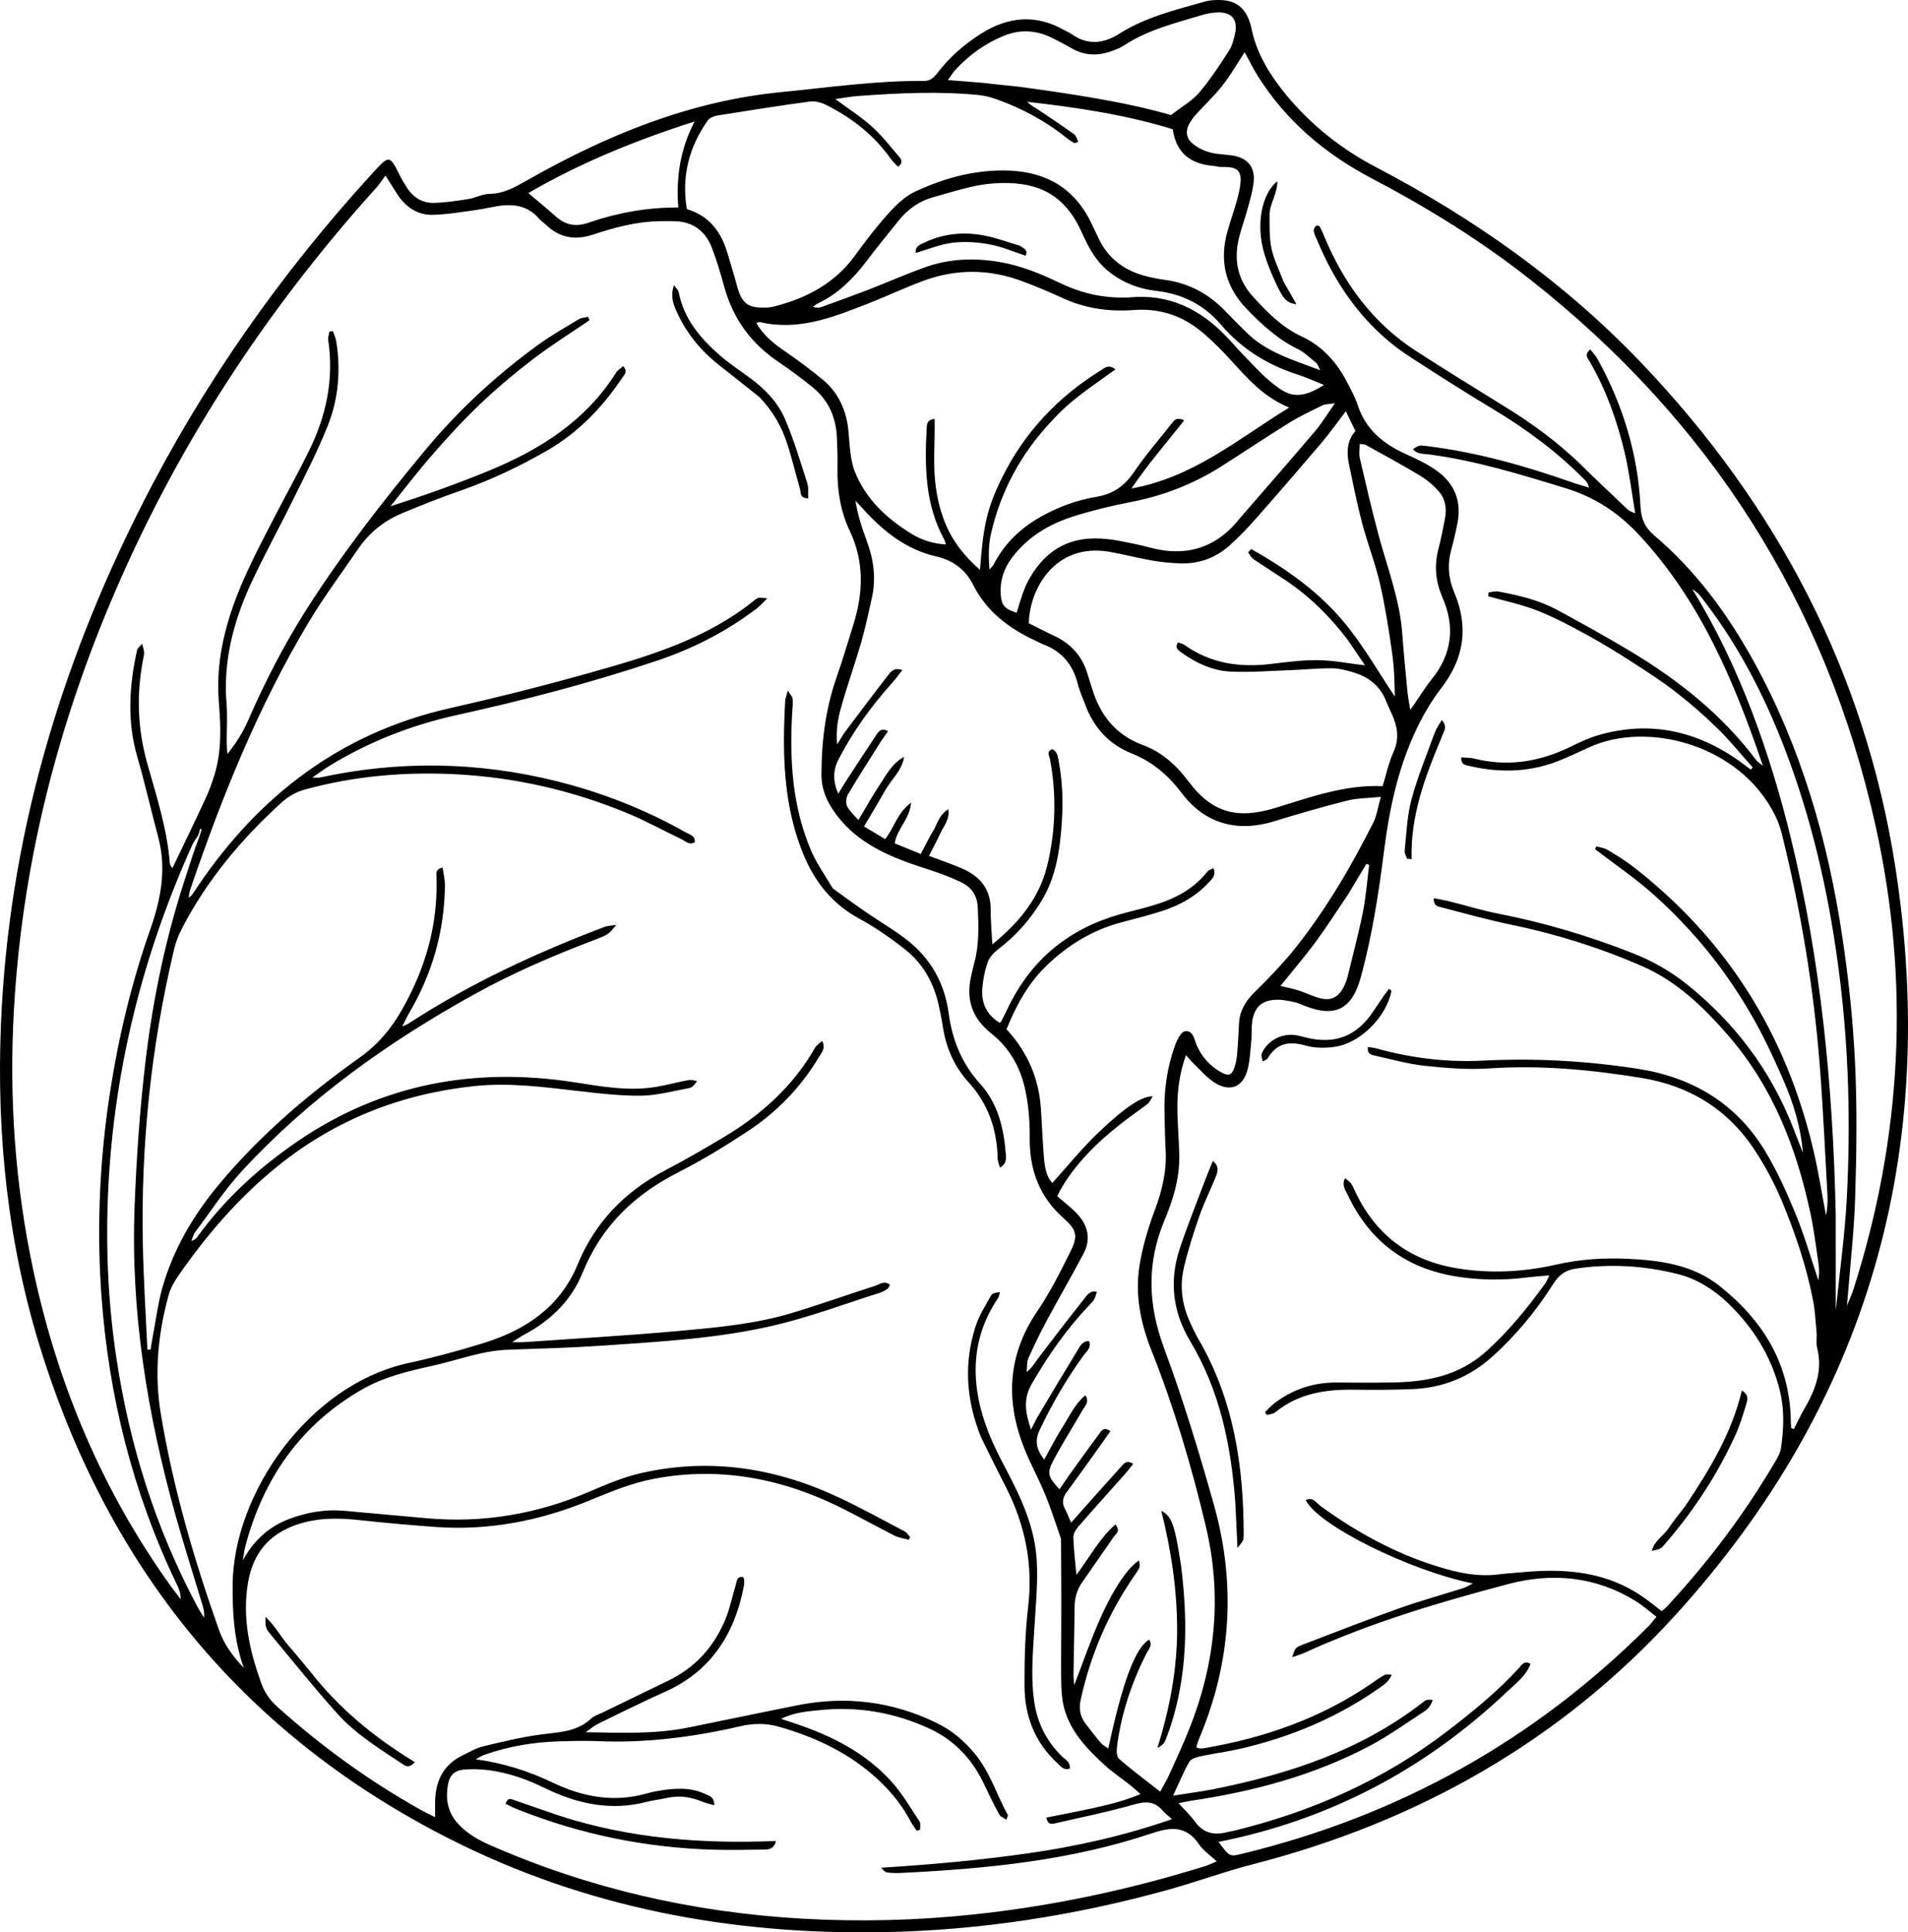<?xml version="1.0" encoding="UTF-8" standalone="no"?>
<!-- Generator: Adobe Adobe Illustrator 24.2.0, SVG Export Plug-In . SVG Version: 6.00 Build 0)  -->

<svg
   version="1.1"
   id="Layer_1"
   x="0px"
   y="0px"
   width="194.037"
   height="196.478"
   viewBox="0 0 194.037 196.478"
   xml:space="preserve"
   sodipodi:docname="repollo.svg"
   inkscape:version="1.4 (e7c3feb1, 2024-10-09)"
   xmlns:inkscape="http://www.inkscape.org/namespaces/inkscape"
   xmlns:sodipodi="http://sodipodi.sourceforge.net/DTD/sodipodi-0.dtd"
   xmlns="http://www.w3.org/2000/svg"
   xmlns:svg="http://www.w3.org/2000/svg"><defs
   id="defs14" /><sodipodi:namedview
   id="namedview14"
   pagecolor="#ffffff"
   bordercolor="#000000"
   borderopacity="0.25"
   inkscape:showpageshadow="2"
   inkscape:pageopacity="0.0"
   inkscape:pagecheckerboard="0"
   inkscape:deskcolor="#d1d1d1"
   inkscape:zoom="1.6816667"
   inkscape:cx="85.629336"
   inkscape:cy="88.305253"
   inkscape:window-width="1200"
   inkscape:window-height="1186"
   inkscape:window-x="0"
   inkscape:window-y="0"
   inkscape:window-maximized="0"
   inkscape:current-layer="Layer_1" />
<g
   id="g14"
   transform="translate(-214.031,-211.508)">
	<g
   id="g13">
		<path
   d="m 344.84,221.17 c 2.6,3.12 5.65,5.52 9.15,7.35 10.02,5.24 19.15,11.7 26.98,19.91 13.79,14.46 22.74,31.48 25.81,51.24 4.48,28.81 -2.67,54.45 -22.44,76.14 -11.66,12.78 -26.18,20.96 -42.92,25.26 -2.92,0.75 -5.77,1.81 -8.68,2.61 -9.5,2.63 -19.17,4.12 -29.03,4.29 -15.37,0.26 -30.13,-2.49 -43.92,-9.47 -20.88,-10.57 -34.53,-27.29 -41.53,-49.51 -3.43,-10.87 -4.6,-22.04 -4.13,-33.4 0.77,-18.59 5.88,-36.03 14.24,-52.57 6.29,-12.45 14.25,-23.76 23.67,-34.04 1.56,-1.71 1.64,-1.69 2.64,0.34 0.21,0.44 0.47,0.85 0.73,1.26 0.65,1.03 1.61,1.6 2.81,1.56 1.16,-0.04 2.32,-0.22 3.47,-0.4 0.72,-0.12 1.41,-0.51 2.12,-0.52 1.5,-0.02 2.66,-0.72 3.9,-1.42 8.04,-4.56 16.47,-8.02 25.8,-8.93 4.81,-0.47 9.59,-1.17 14.44,-1.13 0.7,0.01 1.06,-0.35 1.43,-0.83 1.23,-1.61 2.73,-2.91 4.44,-3.99 2.75,-1.73 5.55,-1.99 8.44,-0.35 0.25,0.14 0.53,0.25 0.77,0.42 1.61,1.14 3.25,0.95 4.79,-0.03 2.69,-1.71 5.73,-2.44 8.73,-3.29 0.55,-0.16 1.16,-0.18 1.74,-0.15 1.35,0.06 2.29,0.74 2.76,2.03 0.08,0.23 0.18,0.46 0.22,0.7 0.5,2.63 1.85,4.81 3.57,6.92 z m -110.91,75.65 c -0.12,0.21 -0.26,0.41 -0.36,0.63 -4.98,11.05 -7.9,22.62 -8.52,34.74 -0.29,5.76 -0.06,11.5 0.79,17.22 1.33,8.96 4,17.47 8.27,25.47 0.2,0.38 0.45,0.74 0.67,1.11 0.06,-0.52 -0.06,-0.97 -0.2,-1.42 -0.9,-2.99 -1.85,-5.96 -2.69,-8.96 -2.88,-10.29 -4.59,-20.76 -4.17,-31.48 0.19,-4.92 0.53,-9.84 1.11,-14.72 0.78,-6.54 2.14,-12.98 4.25,-19.25 0.37,-1.1 0.69,-2.23 1.18,-3.44 0.1,-0.3 0.19,-0.6 0.29,-0.89 -0.06,-0.01 -0.11,-0.03 -0.17,-0.04 -0.08,0.34 -0.16,0.7 -0.45,1.03 z m 88,71.15 c -0.53,-1.51 -1.01,-3.05 -1.62,-4.53 -0.63,-1.53 -1.43,-2.99 -2.06,-4.53 -1.98,-4.89 -1.79,-9.57 1.26,-14.06 1.28,-1.89 2.32,-3.95 3.34,-6 0.83,-1.65 0.73,-2.24 -0.66,-3.48 -2.49,-2.21 -3.48,-4.96 -3.44,-8.21 0.02,-1.46 -0.1,-2.94 -0.36,-4.37 -0.44,-2.47 -1.55,-4.62 -3.56,-6.21 -1.92,-1.52 -2.6,-3.46 -2.03,-5.84 0.1,-0.43 0.18,-0.86 0.3,-1.28 0.52,-1.87 0.45,-3.77 0.37,-5.67 -0.05,-1.19 -0.61,-2.05 -1.66,-2.56 -0.74,-0.36 -1.52,-0.67 -2.29,-0.95 -1.15,-0.41 -2.32,-0.75 -3.46,-1.18 -2.78,-1.05 -5.3,-2.42 -7.1,-4.93 -0.87,-1.21 -1.39,-2.42 -1.39,-3.9 0,-3.39 0.42,-6.71 1.55,-9.93 0.61,-1.75 1.14,-3.53 1.69,-5.3 1.01,-3.22 1.13,-6.4 -0.36,-9.55 -0.95,-2.01 -1.3,-4.18 -1.25,-6.41 0.02,-1.02 -0.01,-2.05 -0.06,-3.07 -0.08,-2.05 -0.85,-3.81 -2.46,-5.12 -1.13,-0.92 -2.31,-1.79 -3.52,-2.61 -2.74,-1.85 -4.56,-4.34 -5.45,-7.53 -0.38,-1.36 -0.77,-2.72 -1.28,-4.04 -0.65,-1.7 -1.91,-2.67 -3.79,-2.71 -0.54,-0.01 -1.07,-0.01 -1.61,0 -2.32,0.05 -4.54,0.65 -6.72,1.37 -1.79,0.59 -3.36,0.33 -4.74,-0.99 -0.25,-0.24 -0.55,-0.42 -0.76,-0.68 -0.91,-1.06 -2.11,-1.4 -3.42,-1.32 -0.96,0.06 -1.91,0.34 -2.87,0.47 -1.49,0.2 -2.99,0.47 -4.48,0.5 -1.57,0.04 -2.78,-0.8 -3.63,-2.13 -0.34,-0.53 -0.67,-1.06 -1.18,-1.86 -0.37,0.5 -0.6,0.87 -0.89,1.19 -11.42,12.65 -20.59,26.73 -27.18,42.47 -5.51,13.17 -8.9,26.84 -9.71,41.11 -0.51,8.91 0.1,17.76 1.96,26.5 2.49,11.7 7.05,22.51 14.05,32.24 0.3,0.42 0.63,0.83 0.94,1.24 0.01,-0.59 -0.17,-1.07 -0.4,-1.53 -4.47,-9.31 -6.93,-19.14 -7.66,-29.42 -0.49,-6.94 -0.17,-13.85 0.9,-20.72 0.87,-5.61 2.2,-11.1 4.08,-16.45 1.07,-3.05 1.66,-6.11 0.81,-9.32 -0.73,-2.73 -1.35,-5.5 -2.14,-8.21 -1.05,-3.63 -0.82,-7.24 -0.02,-10.85 0.05,-0.21 0.3,-0.38 0.52,-0.64 0.23,0.87 0.24,0.87 0.11,1.51 -0.71,3.6 -0.59,7.12 0.42,10.7 0.93,3.32 2.02,6.63 2.28,10.12 0.01,0.14 0.14,0.28 0.26,0.49 1.17,-2.45 2.3,-4.76 3.38,-7.1 0.37,-0.79 0.67,-1.62 0.92,-2.46 0.72,-2.38 0.63,-4.84 0.43,-7.27 -0.2,-2.47 0.05,-4.86 0.66,-7.24 1.08,-4.25 3.15,-8.07 5.15,-11.93 1.12,-2.17 2.31,-4.3 3.38,-6.49 1.74,-3.54 2.52,-7.26 1.93,-11.22 -0.04,-0.27 0.08,-0.57 0.13,-0.86 0.12,-0.01 0.23,-0.02 0.35,-0.03 0.11,0.33 0.27,0.65 0.33,0.98 0.48,2.95 0.24,5.88 -0.86,8.64 -1.03,2.58 -2.31,5.05 -3.54,7.54 -1.42,2.89 -2.99,5.71 -4.33,8.63 -1.74,3.81 -2.77,7.8 -2.42,12.07 0.11,1.31 0.01,2.63 0.02,3.95 0,0.39 0.04,0.79 0.06,1.18 0.89,-1.1 1.59,-2.22 2.11,-3.41 1.68,-3.85 3.59,-7.58 5.84,-11.14 3.67,-5.78 7.87,-11.17 12.24,-16.43 3.36,-4.03 7.2,-7.57 11.45,-10.65 1.3,-0.94 2.71,-1.74 4.08,-2.57 0.27,-0.17 0.64,-0.18 0.96,-0.26 0.05,0.12 0.1,0.23 0.15,0.35 -1.9,1.3 -3.86,2.52 -5.68,3.91 -1.86,1.42 -3.66,2.93 -5.36,4.54 -1.7,1.61 -3.29,3.34 -4.83,5.1 -1.52,1.73 -2.92,3.57 -4.37,5.37 3.43,-1.1 6.73,-2.27 9.97,-3.6 5.23,-2.15 9.9,-5.08 13,-10.03 0.16,-0.25 0.46,-0.41 0.7,-0.62 0.52,0.58 0.08,0.91 -0.14,1.24 -2.01,3 -4.47,5.54 -7.63,7.36 -2.8,1.61 -5.7,2.98 -8.75,4.05 -2.03,0.7 -4.02,1.49 -6,2.32 -1.84,0.77 -3.34,2 -4.47,3.66 -1.65,2.42 -3.41,4.77 -4.92,7.28 -5.18,8.62 -8.91,17.88 -12.14,27.37 -0.07,0.21 -0.09,0.44 -0.15,0.76 0.18,-0.14 0.28,-0.18 0.33,-0.25 0.22,-0.32 0.43,-0.65 0.65,-0.97 6.25,-9.21 14.53,-15.53 25.54,-18.03 4.85,-1.1 9.68,-2.31 14.46,-3.66 5.88,-1.65 11.74,-3.41 16.61,-7.36 0.11,-0.09 0.25,-0.19 0.38,-0.21 0.17,-0.03 0.35,0.01 0.89,0.04 -0.51,0.49 -0.77,0.8 -1.08,1.04 -3.06,2.32 -6.41,4.05 -10.06,5.28 -6.71,2.26 -13.55,4.03 -20.46,5.56 -4.66,1.03 -9.05,2.75 -13.11,5.27 -0.46,0.29 -0.9,0.62 -1.57,1.08 0.48,0 0.63,0.03 0.77,0 8.05,-1.75 16.08,-1.62 24.08,0.37 4.62,1.15 9.01,2.88 13.16,5.22 0.39,0.22 0.95,0.32 0.89,0.99 -0.57,0.32 -0.94,-0.11 -1.35,-0.31 -1.85,-0.88 -3.65,-1.88 -5.54,-2.66 -5.55,-2.29 -11.32,-3.62 -17.33,-3.94 -5.26,-0.28 -10.43,0.17 -15.51,1.57 -0.81,0.22 -1.63,0.7 -2.25,1.26 -4.08,3.7 -7.59,7.87 -10.14,12.78 -0.36,0.68 -0.66,1.42 -0.83,2.17 -2.35,9.88 -3.39,19.9 -3.18,30.05 0.07,3.56 0.3,7.11 0.46,10.66 0.11,0.01 0.22,0.01 0.32,0.02 0.1,-0.6 0.19,-1.21 0.31,-1.81 0.27,-1.44 0.46,-2.89 0.84,-4.3 1.12,-4.07 3.22,-7.61 5.92,-10.83 4.14,-4.94 9,-9.07 14.23,-12.79 1.8,-1.28 3.15,-2.88 4.23,-4.77 2.41,-4.2 3.71,-8.68 3.55,-13.55 -0.01,-0.35 -0.14,-0.8 0.62,-0.98 0.09,0.62 0.24,1.21 0.24,1.8 -0.05,4.64 -1.27,8.95 -3.62,12.96 -0.23,0.39 -0.42,0.81 -0.72,1.4 0.38,-0.17 0.52,-0.22 0.64,-0.3 6.25,-4.07 12.97,-7.18 19.92,-9.82 0.3,-0.12 0.65,-0.12 1.21,-0.21 -0.79,0.95 -0.78,0.98 -2.2,1.52 -4.2,1.6 -8.32,3.36 -12.26,5.55 -8.72,4.83 -16.78,10.56 -23.57,17.91 -1.78,1.92 -3.22,4.16 -4.8,6.26 -0.19,0.25 -0.26,0.6 -0.39,0.9 0.36,-0.1 0.52,-0.28 0.66,-0.48 2.81,-3.88 6.33,-7.06 10.26,-9.73 8.48,-5.76 17.87,-7.48 27.94,-5.94 2.79,0.43 5.59,0.96 8.43,0.48 1.1,-0.19 2.19,-0.49 3.29,-0.69 0.27,-0.05 0.56,0.06 0.85,0.09 -0.26,0.43 -0.52,0.68 -0.83,0.73 -1.63,0.3 -3.26,0.75 -4.89,0.77 -2.18,0.02 -4.38,-0.25 -6.56,-0.5 -3.44,-0.4 -6.87,-0.84 -10.36,-0.48 -7.47,0.79 -14.16,3.42 -20.03,8.16 -3.92,3.16 -7.15,6.92 -10.01,11.02 -0.44,0.63 -0.86,1.34 -1.06,2.07 -1.09,3.95 -1.47,8.02 -0.8,12.04 1.24,7.52 3.38,14.83 5.92,22.01 0.52,1.48 1.44,2.72 2.53,3.86 -1,-2.76 -1.17,-5.64 -1.14,-8.5 0.09,-9.2 7.68,-20.28 17.89,-22.5 2.57,-0.56 5.12,-1.25 7.63,-2.03 4.28,-1.32 7.79,-3.68 9.56,-7.98 1.8,-4.36 4.86,-7.47 9,-9.63 1.99,-1.04 3.93,-2.17 5.86,-3.32 3.83,-2.29 7.07,-5.19 9.3,-9.12 0.14,-0.24 0.42,-0.4 0.72,-0.67 0.37,0.79 -0.08,1.21 -0.33,1.63 -1.83,3.07 -4.27,5.59 -7.24,7.55 -2.28,1.5 -4.62,2.94 -7.05,4.17 -4.49,2.28 -7.84,5.49 -9.76,10.24 -1.13,2.79 -3.24,4.85 -5.92,6.27 -0.33,0.17 -0.63,0.39 -1.24,0.77 0.62,0 0.9,0.02 1.17,0 5.26,-0.37 10.52,-0.66 15.76,-1.14 3.88,-0.35 7.79,-0.7 11.54,-1.83 2.85,-0.86 5.65,-1.86 8.48,-2.77 0.45,-0.15 0.93,-0.57 1.48,-0.08 -0.11,0.17 -0.15,0.33 -0.25,0.4 -0.24,0.16 -0.5,0.31 -0.78,0.4 -3.63,1.14 -7.2,2.5 -10.9,3.35 -5.67,1.31 -11.49,1.62 -17.28,2.02 -3.21,0.22 -6.43,0.31 -9.65,0.42 -2.67,0.09 -5.14,1.08 -7.71,1.64 -2.43,0.54 -4.86,1.11 -7.05,2.36 -6.29,3.59 -10.09,9.04 -11.93,15.95 -0.13,0.48 -0.18,0.98 -0.26,1.47 1.1,-2.03 2.64,-3.44 4.75,-4.23 1.8,-0.67 3.67,-0.99 5.6,-0.81 2.77,0.25 5.54,0.5 8.31,0.75 5.76,0.52 11.27,-0.42 16.58,-2.7 1.74,-0.75 3.52,-1.5 5.36,-1.91 6.98,-1.56 13.68,-0.49 20.09,2.54 2.25,1.06 4.43,2.26 6.63,3.42 0.22,0.12 0.36,0.38 0.54,0.57 -0.04,0.09 -0.09,0.18 -0.13,0.27 -0.48,-0.13 -1,-0.19 -1.44,-0.41 -1.74,-0.88 -3.45,-1.83 -5.19,-2.71 -6.1,-3.09 -12.53,-4.36 -19.29,-3.08 -2.23,0.42 -4.39,1.31 -6.5,2.18 -5.05,2.09 -10.26,3.11 -15.72,2.72 -2.63,-0.19 -5.25,-0.43 -7.87,-0.71 -2.11,-0.23 -4.19,-0.22 -6.22,0.47 -2.86,0.97 -4.47,2.92 -4.98,5.92 -0.6,3.55 0.16,6.88 1.34,10.18 0.34,0.94 0.86,1.72 1.61,2.39 4.52,4.07 9.41,7.61 14.72,10.57 0.41,0.23 0.84,0.43 1.36,0.69 0,-0.53 0,-0.91 0,-1.29 -0.03,-2.23 0.73,-4.01 2.84,-5.02 0.66,-0.32 1.31,-0.71 2,-0.88 1.94,-0.47 3.89,-0.94 5.86,-1.21 1.83,-0.25 3.68,-0.24 5.15,-1.61 0.31,-0.29 0.76,-0.43 1.16,-0.62 2.24,-1.09 4.48,-2.17 6.72,-3.26 2.72,-1.31 4.61,-3.42 5.77,-6.17 0.47,-1.12 0.7,-2.33 1.06,-3.49 0.12,-0.38 0.07,-0.93 0.73,-0.88 0.05,0.09 0.14,0.17 0.14,0.26 0.01,0.24 0.01,0.49 -0.04,0.73 -0.93,4.78 -3.29,8.52 -7.85,10.62 -0.62,0.29 -1.25,0.56 -1.86,0.85 -1.72,0.82 -3.43,1.64 -5.14,2.49 -0.35,0.17 -0.66,0.45 -1.23,0.84 3.72,0.07 7.09,0.2 10.41,-0.47 3.73,-0.75 7.45,-1.54 11.18,-2.28 4.9,-0.97 9.61,-0.38 14.11,1.81 1.52,0.74 2.77,1.79 3.85,3.09 1.56,1.87 2.25,4.2 3.39,6.29 0.03,0.05 -0.06,0.17 -0.16,0.45 -0.26,-0.18 -0.59,-0.29 -0.71,-0.51 -0.54,-0.98 -1.03,-1.99 -1.51,-3.01 -1.2,-2.57 -2.99,-4.53 -5.6,-5.74 -3.54,-1.63 -7.25,-2.28 -11.12,-1.88 -1.27,0.13 -2.59,0.21 -3.96,0.89 0.65,0.22 1.1,0.37 1.56,0.52 3.66,1.24 7.04,2.96 9.66,5.86 1.1,1.22 1.94,2.67 2.85,4.05 0.14,0.2 0.05,0.55 0.06,0.84 -0.11,0.04 -0.22,0.07 -0.34,0.11 -0.22,-0.34 -0.47,-0.66 -0.66,-1.02 -1,-1.89 -2.37,-3.45 -3.99,-4.82 -2.74,-2.31 -5.92,-3.75 -9.33,-4.73 -1.29,-0.37 -2.57,-0.38 -3.9,-0.07 -4.77,1.1 -9.6,1.74 -14.51,1.53 -1.32,-0.06 -2.64,-0.02 -3.95,0.02 -2.6,0.07 -5.14,0.49 -7.6,1.36 -0.32,0.11 -0.61,0.3 -0.92,0.46 2.83,0.38 5.41,1.21 7.9,2.4 3.03,1.45 6.2,2.02 9.53,1.07 0.42,-0.12 0.85,-0.21 1.29,-0.28 1.56,-0.25 3.12,-0.36 4.6,0.33 0.41,0.19 0.98,0.29 0.94,1.16 -0.44,-0.13 -0.84,-0.22 -1.21,-0.37 -1.16,-0.48 -2.34,-0.66 -3.58,-0.38 -0.71,0.16 -1.45,0.24 -2.15,0.42 -3.32,0.85 -6.48,0.29 -9.55,-1.08 -0.89,-0.4 -1.76,-0.85 -2.67,-1.19 -2.03,-0.76 -4.11,-1.21 -6.3,-1.03 -0.87,0.07 -1.38,0.52 -1.56,1.29 -0.36,1.61 -0.11,3.11 1.09,4.34 0.86,0.89 1.9,1.5 3.03,2 10.12,4.46 20.73,6.88 31.73,7.52 5.85,0.34 11.7,0.2 17.55,-0.42 8.04,-0.85 15.89,-2.53 23.6,-4.93 0.34,-0.11 0.66,-0.27 1.13,-0.47 -0.7,-0.66 -1.39,-1.11 -1.81,-1.74 -1.29,-1.91 -2.86,-1.76 -4.8,-1.11 -8.22,2.76 -16.76,3.6 -25.36,4.02 -0.53,0.03 -1.08,0.03 -1.61,-0.05 -0.2,-0.03 -0.37,-0.31 -0.55,-0.47 5.05,-0.32 9.98,-0.76 14.89,-1.46 4.95,-0.7 9.81,-1.79 14.69,-3.48 -0.44,-0.4 -0.75,-0.64 -1,-0.92 -0.82,-0.93 -1.71,-0.9 -2.87,-0.57 -2.62,0.75 -5.3,1.29 -7.96,1.9 -0.37,0.08 -0.79,0.22 -0.95,-0.57 1.59,-0.32 3.19,-0.62 4.78,-0.97 1.59,-0.35 3.17,-0.73 4.8,-1.42 -0.41,-0.36 -0.69,-0.62 -0.99,-0.86 -0.88,-0.7 -1.82,-1.33 -2.65,-2.08 -2.11,-1.93 -4.06,-4.01 -4.35,-7.05 -0.12,-1.21 -0.08,-2.44 -0.09,-3.66 0.03,-4.06 0.03,-8.06 -0.01,-12.31 z m 44.82,3.58 c 1.02,-0.09 2.04,-0.19 3.06,-0.26 3.98,-0.27 7.8,0.2 11.2,2.52 0.68,0.46 1.31,0.99 2.01,1.52 0.2,-0.17 0.39,-0.31 0.55,-0.49 4.24,-4.56 7.95,-9.51 11.09,-14.88 0.22,-0.37 0.43,-0.79 0.49,-1.21 0.29,-1.94 0.36,-3.89 -0.11,-5.82 -0.77,-3.16 -2.36,-5.87 -4.58,-8.22 -1.6,-1.69 -3.47,-3.06 -5.74,-3.64 -3.43,-0.87 -6.93,-1.09 -10.45,-0.57 -1.05,0.16 -1.7,0.64 -2.28,1.56 -1.76,2.77 -3.84,5.29 -6.3,7.48 -2.28,2.02 -4.96,3.08 -7.99,3.21 -2,0.08 -4,0.09 -6,0.06 -2.9,-0.04 -5.64,0.39 -7.98,2.3 -0.22,0.18 -0.57,0.19 -0.85,0.28 -0.06,-0.1 -0.13,-0.2 -0.19,-0.3 0.32,-0.31 0.62,-0.65 0.98,-0.92 1.89,-1.44 4.04,-2.12 6.42,-2.09 1.9,0.02 3.81,0.03 5.71,-0.01 3.39,-0.07 6.58,-0.69 9.25,-3.04 2.36,-2.08 4.31,-4.51 6.15,-7.04 0.13,-0.18 0.21,-0.41 0.4,-0.8 -0.94,0.08 -1.7,0.13 -2.46,0.23 -2.34,0.28 -4.67,0.25 -7,-0.12 -5.11,-0.82 -8.78,-3.56 -11.01,-8.23 -0.25,-0.53 -0.68,-1.08 -0.3,-1.76 0.62,0.47 0.62,0.47 0.96,1.2 2.05,4.46 5.48,7.12 10.33,7.94 3.42,0.58 6.82,0.4 10.18,-0.36 2.41,-0.55 4.83,-0.7 7.27,-0.59 3.35,0.16 6.64,0.6 9.38,2.79 4.42,3.52 7.14,7.95 7.21,13.75 0,0.22 0.03,0.45 0.04,0.67 0.09,0.03 0.18,0.07 0.27,0.1 0.37,-0.71 0.7,-1.44 1.11,-2.13 1.1,-1.9 1.83,-3.86 1.26,-6.11 -0.13,-0.51 -0.01,-1.07 -0.06,-1.61 -0.1,-1.07 -0.15,-2.14 -0.35,-3.19 -0.69,-3.56 -1.85,-6.98 -3.25,-10.31 -0.72,-1.7 -1.61,-3.35 -2.62,-4.9 -2.72,-4.21 -6.66,-6.65 -11.58,-7.45 -5.11,-0.83 -10.25,-1.32 -15.45,-0.97 -2.18,0.15 -4.39,-0.03 -6.57,-0.26 -1.69,-0.18 -3.35,-0.65 -5.01,-1.02 -0.37,-0.08 -0.91,-0.13 -0.79,-0.89 0.29,0.04 0.56,0.06 0.82,0.13 3.55,0.99 7.18,1.44 10.86,1.25 5.28,-0.27 10.53,0.02 15.76,0.83 5.58,0.87 10.01,3.52 12.95,8.37 1.23,2.03 2.21,4.23 3.12,6.44 0.89,2.19 1.54,4.47 2.3,6.71 0.08,-0.59 0.09,-1.18 0,-1.75 -0.25,-1.69 -0.45,-3.39 -0.81,-5.06 -1.41,-6.62 -3.8,-12.81 -8.3,-18.02 -2.51,-2.9 -5.25,-5.57 -8.81,-7.12 -4.3,-1.88 -8.76,-3.28 -13.37,-4.23 -2.34,-0.48 -4.64,-1.13 -6.95,-1.73 -0.39,-0.1 -0.92,-0.13 -0.88,-0.96 0.53,0.11 1.03,0.19 1.52,0.31 1.7,0.42 3.38,0.94 5.1,1.28 4.66,0.91 9.18,2.26 13.6,4 2.02,0.8 3.87,1.84 5.56,3.2 4.86,3.91 8.49,8.72 10.76,14.54 0.33,0.86 0.67,1.71 1,2.56 -0.21,-2.6 -0.96,-5.05 -1.99,-7.4 -1.03,-2.37 -2.13,-4.72 -3.44,-6.94 -1.28,-2.18 -2.73,-4.29 -4.33,-6.25 -1.63,-1.99 -3.43,-3.88 -5.35,-5.6 -1.89,-1.7 -4.01,-3.13 -6.03,-4.68 0.04,-0.1 0.08,-0.19 0.13,-0.29 0.38,0.11 0.79,0.16 1.12,0.35 0.88,0.52 1.76,1.06 2.57,1.68 9.61,7.43 15.65,17.13 18.4,28.92 0.51,2.17 0.85,4.38 1.27,6.57 0.15,-0.69 0.18,-1.36 0.15,-2.03 -0.25,-4.38 -0.44,-8.77 -0.78,-13.15 -0.62,-7.94 -1.92,-15.78 -3.84,-23.51 -0.16,-0.66 -0.38,-1.31 -0.68,-1.92 -3.56,-7.29 -13.13,-9.74 -19.06,-6.92 -0.84,0.4 -1.69,0.77 -2.54,1.14 -3.07,1.33 -6.24,1.46 -9.46,0.71 -0.4,-0.09 -0.92,-0.09 -0.89,-0.88 0.44,0.04 0.88,0.01 1.28,0.11 3.42,0.87 6.67,0.35 9.81,-1.18 0.92,-0.45 1.86,-0.9 2.83,-1.18 5.24,-1.53 10.02,-0.47 14.41,2.65 0.38,0.27 0.74,0.56 1.11,0.84 0.07,-0.07 0.14,-0.14 0.21,-0.22 -1.19,-1.33 -2.31,-2.72 -3.58,-3.96 -1.32,-1.3 -2.72,-2.52 -4.19,-3.66 -1.42,-1.11 -2.94,-2.09 -4.46,-3.07 -1.52,-0.98 -3.06,-1.93 -4.64,-2.79 -1.62,-0.89 -3.27,-1.77 -4.99,-2.45 -1.63,-0.64 -3.36,-1 -5.05,-1.48 0.02,-0.13 0.03,-0.26 0.05,-0.39 0.34,-0.03 0.69,-0.14 1.02,-0.08 2.07,0.38 4.12,0.87 5.98,1.88 2.49,1.35 4.97,2.71 7.39,4.17 4.94,2.96 9.39,6.5 12.87,11.15 0.09,0.12 0.24,0.19 0.63,0.5 -2.98,-8.74 -6.39,-16.79 -12.58,-23.45 -2.16,-2.32 -4.53,-3.86 -7.51,-4.77 -4.57,-1.4 -9.14,-2.81 -13.9,-3.43 -0.53,-0.07 -1.18,0 -1.59,-0.54 0.61,-0.4 0.61,-0.4 1.29,-0.32 5.16,0.62 10.13,2.03 15.02,3.75 0.52,0.18 1.06,0.33 1.58,0.49 -0.08,-0.43 -0.27,-0.64 -0.47,-0.84 -2.77,-2.79 -5.89,-5.11 -9.26,-7.13 -2.85,-1.71 -5.64,-3.5 -8.43,-5.3 -3.4,-2.19 -5.97,-5.16 -7.93,-8.66 -0.62,-1.1 -1.14,-2.27 -1.64,-3.43 -0.17,-0.4 -0.48,-0.89 0.03,-1.3 0.14,0.04 0.28,0.04 0.31,0.09 0.16,0.3 0.31,0.61 0.43,0.92 2,4.86 4.99,8.94 9.46,11.81 2.91,1.87 5.86,3.7 8.81,5.52 2.88,1.77 5.6,3.74 8.01,6.12 1.53,1.51 3.1,2.97 4.65,4.45 0.11,0.11 0.29,0.15 0.74,0.37 -0.38,-2.24 -0.61,-4.22 -1.07,-6.16 -0.77,-3.24 -1.87,-6.36 -3.55,-9.26 -0.19,-0.33 -0.61,-0.71 0.05,-1.26 0.26,0.34 0.54,0.64 0.74,0.99 2.59,4.68 4.11,9.7 4.37,15.04 0.06,1.24 0.47,2.1 1.37,2.87 4.23,3.59 7.46,7.97 10.12,12.79 4.82,8.74 7.55,18.18 9.02,27.99 0.64,4.24 1.09,8.52 1.3,12.8 0.22,4.53 0.16,9.08 0.02,13.61 -0.11,3.64 -0.53,7.26 -0.84,11.16 0.28,-0.72 0.51,-1.2 0.67,-1.7 4.95,-15.5 5.76,-31.24 2.24,-47.11 -5.03,-22.7 -16.86,-41.16 -35.11,-55.53 -5.04,-3.97 -10.47,-7.33 -16.14,-10.3 -4.72,-2.48 -8.66,-5.81 -11.53,-10.33 -0.5,-0.79 -0.91,-1.64 -1.38,-2.5 -0.78,1.19 -1.43,2.34 -2.24,3.37 -0.84,1.07 -1.84,2.01 -2.76,3.02 -0.23,0.25 -0.42,0.54 -0.6,0.83 -0.43,0.72 -0.37,1.47 0.23,2.01 0.48,0.43 1.12,0.76 1.75,0.94 0.74,0.22 1.54,0.22 2.31,0.33 1.62,0.23 2.42,1.2 2.21,2.83 -0.11,0.87 -0.36,1.72 -0.59,2.56 -0.28,1.04 -0.66,2.04 -0.91,3.09 -0.51,2.18 -0.11,4.17 1.43,5.86 1.45,1.6 2.95,3.13 4.95,4.06 2.13,0.99 3.6,2.64 4.65,4.69 0.38,0.74 0.8,1.47 1.05,2.25 0.81,2.53 2.63,4.01 4.96,5.05 1.06,0.48 2.14,0.99 3.08,1.66 1.78,1.27 2.54,3.05 2.14,5.24 -0.18,0.96 -0.41,1.91 -0.66,2.85 -0.4,1.47 -0.28,2.89 0.31,4.29 1.48,3.5 1.03,6.7 -1.32,9.74 -1.12,1.45 -2.05,3.1 -2.8,4.78 -1.65,3.68 -2.48,7.6 -2.99,11.57 -0.56,4.41 -1.22,8.79 -2.4,13.08 -0.88,3.21 -2.6,4.09 -5.67,2.88 -0.36,-0.14 -0.72,-0.31 -1.1,-0.39 -0.57,-0.12 -1.15,-0.25 -1.72,-0.24 -1.54,0.02 -2.34,0.73 -2.55,2.26 -0.08,0.58 -0.02,1.17 -0.07,1.75 -0.1,1.02 -0.14,2.06 -0.38,3.04 -0.46,1.86 -1.83,2.4 -3.44,1.33 -0.8,-0.53 -1.44,-1.3 -2.14,-1.97 -0.22,-0.21 -0.41,-0.45 -0.7,-0.78 -0.7,1.97 -0.91,3.85 -0.87,5.76 0.03,1.46 0.16,2.93 0.19,4.39 0.05,2.34 -0.61,4.52 -1.51,6.66 -1.8,4.3 -1.69,8.53 -0.05,12.95 1.95,5.25 3.58,10.63 5.1,16.03 2.26,8.07 1.74,16.03 -1.55,23.78 -0.11,0.26 -0.18,0.54 -0.26,0.81 0.14,0.06 0.23,0.11 0.32,0.12 0.14,0.01 0.29,0 0.44,-0.02 6.13,-1.04 11.9,-3.04 17.06,-6.59 0.44,-0.3 0.88,-0.63 1.35,-0.87 0.19,-0.1 0.47,-0.02 0.71,-0.02 -0.26,0.58 -0.61,0.89 -0.99,1.16 -4.39,3.14 -9.26,5.19 -14.5,6.39 -1.33,0.3 -2.69,0.47 -4.02,0.76 -0.39,0.08 -0.92,0.26 -1.09,0.56 -0.58,1.03 -1.04,2.14 -1.64,3.43 1.54,-0.25 2.84,-0.41 4.12,-0.66 7.63,-1.53 14.91,-3.91 21.18,-8.75 0.15,-0.12 0.31,-0.27 0.49,-0.32 0.19,-0.06 0.41,-0.01 0.62,-0.01 -0.19,0.56 -0.48,0.93 -0.86,1.17 -1.84,1.2 -3.63,2.49 -5.56,3.51 -5.72,3.02 -11.88,4.65 -18.24,5.59 -0.4,0.06 -0.79,0.16 -1.19,0.24 0.62,0.69 1.2,1.22 1.65,1.85 0.82,1.15 1.89,1.43 3.19,1.11 0.28,-0.07 0.57,-0.11 0.86,-0.18 7.86,-1.93 15.14,-5.13 21.59,-10.08 2.6,-1.99 5.14,-4.05 7.35,-6.48 0.27,-0.3 0.52,-0.76 1.15,-0.39 -0.46,1.24 -1.51,1.99 -2.4,2.84 -8.31,7.88 -18.05,13.02 -29.33,15.26 1.12,1.5 1.13,1.52 2.35,1.22 15.95,-3.85 29.76,-11.53 41.37,-23.14 0.26,-0.26 0.48,-0.57 0.82,-0.97 -0.77,-0.59 -1.43,-1.17 -2.16,-1.62 -4.02,-2.49 -8.47,-2.88 -12.86,-1.72 -7.07,1.86 -14.09,3.95 -20.77,7 -0.37,0.17 -0.76,0.27 -1.26,0.45 0.31,-0.92 0.29,-0.98 1.14,-1.3 3.23,-1.24 6.46,-2.5 9.72,-3.66 2.16,-0.77 4.37,-1.38 6.56,-2.07 0.29,-0.09 0.55,-0.27 0.95,-0.47 -6.53,-1.33 -15.77,-5.95 -16.99,-8.47 0.73,-0.37 1.08,0.29 1.49,0.59 3.9,2.83 8.09,5.1 12.75,6.4 1.73,0.49 3.55,0.84 5.69,0.52 z M 324.61,283.7 c -0.34,-0.91 -0.76,-1.81 -1,-2.75 -0.5,-1.89 -1.6,-3.2 -3.43,-3.9 -0.27,-0.1 -0.53,-0.25 -0.79,-0.37 -2.72,-1.26 -5.02,-2.96 -6.41,-5.74 -0.76,-1.52 -2.08,-2.48 -3.72,-2.85 -3.1,-0.71 -5.42,-2.58 -7.48,-4.86 -0.25,-0.27 -0.5,-0.54 -0.75,-0.81 0.22,1.44 0.66,2.76 1.14,4.07 0.7,1.87 0.97,3.78 0.54,5.75 -0.34,1.52 -0.66,3.05 -1.09,4.55 -0.62,2.15 -1.38,4.27 -1.99,6.43 -0.34,1.17 -0.61,2.38 -0.47,3.98 0.42,-0.66 0.63,-1.03 0.88,-1.37 1.41,-1.87 2.81,-3.74 4.25,-5.59 0.29,-0.38 0.6,-0.91 1.51,-0.6 -0.4,0.51 -0.7,0.92 -1.03,1.29 -2.13,2.37 -3.98,4.93 -5.45,7.77 -0.59,1.14 -0.6,2.2 -0.04,3.52 0.29,-0.49 0.5,-0.85 0.73,-1.2 1.04,-1.59 2.07,-3.19 3.13,-4.77 0.22,-0.32 0.47,-0.78 1.2,-0.4 -0.3,0.43 -0.57,0.81 -0.82,1.2 -1.09,1.73 -2.2,3.45 -3.24,5.21 -0.19,0.32 -0.27,0.88 -0.11,1.2 0.25,0.52 0.73,0.93 1.16,1.43 0.79,-1.31 1.42,-2.47 2.15,-3.56 0.7,-1.05 1.28,-2.23 2.5,-2.86 -0.22,1.4 -1.3,2.28 -1.94,3.42 -0.66,1.18 -1.37,2.34 -2.14,3.65 0.82,0.49 1.5,0.9 2.15,1.29 0.94,-1.19 1.21,-2.65 2.64,-3.71 -0.17,1.75 -1.44,2.65 -1.67,4.14 0.86,0.35 1.73,0.7 2.65,1.08 0.46,-0.86 0.81,-1.61 1.24,-2.31 0.44,-0.71 0.58,-1.63 1.57,-2.24 0.14,1.09 -0.48,1.71 -0.8,2.41 -0.35,0.77 -0.77,1.52 -1.18,2.33 1.21,0.46 2.27,0.81 3.29,1.25 1.87,0.79 3.01,2.1 2.99,4.25 -0.01,1.09 0.1,2.17 0.17,3.5 2.79,-2.27 4.81,-4.77 5.6,-8.09 0.85,-3.56 0.93,-7.15 0.26,-10.75 -0.06,-0.34 -0.4,-0.75 0.23,-1.01 0.55,0.25 0.58,0.82 0.67,1.32 0.5,2.66 0.44,5.34 0.13,8.02 -0.24,2.1 -0.73,4.13 -1.82,5.97 -1.16,1.95 -2.63,3.63 -4.44,5.01 -0.44,0.34 -0.9,0.79 -1.08,1.29 -0.31,0.86 -0.5,1.8 -0.57,2.71 -0.12,1.5 0.44,2.71 1.78,3.51 0.09,-0.1 0.14,-0.13 0.16,-0.18 0.26,-0.52 0.53,-1.04 0.78,-1.57 2.36,-4.79 6.17,-7.84 11.28,-9.29 1.13,-0.32 2.27,-0.57 3.39,-0.91 2.14,-0.64 4.08,-1.62 5.5,-3.43 0.12,-0.16 0.37,-0.22 0.61,-0.35 0.31,0.74 -0.15,1.11 -0.5,1.48 -1.29,1.4 -2.91,2.29 -4.7,2.87 -1.39,0.45 -2.81,0.8 -4.23,1.18 -2.9,0.78 -5.37,2.3 -7.52,4.36 -1.9,1.83 -3.11,4.08 -4.09,6.49 2.17,2.35 3.3,5.04 3.5,8.12 0.11,1.66 0.17,3.32 0.31,4.97 0.08,0.95 0.24,1.9 0.85,2.54 1.58,-1.75 3.02,-3.53 4.67,-5.11 2.9,-2.76 4.47,-3.71 5.53,-3.7 -0.37,0.69 -0.37,0.68 -0.99,1.13 -2.19,1.57 -4.32,3.2 -6.1,5.23 -0.96,1.09 -1.85,2.24 -2.62,3.79 0.63,0.54 1.29,1.05 1.87,1.63 1.24,1.22 1.64,2.66 0.79,4.26 -1.19,2.24 -2.46,4.43 -3.66,6.66 -0.69,1.28 -1.33,2.59 -1.92,3.92 -0.18,0.41 -0.13,0.94 -0.18,1.41 0.55,-0.42 0.79,-0.89 1.11,-1.31 1.56,-2.05 3.13,-4.11 4.74,-6.13 0.29,-0.37 0.61,-0.9 1.29,-0.7 -0.26,0.8 -0.26,0.81 -0.67,1.24 -2.35,2.44 -4.27,5.19 -5.96,8.12 -0.89,1.54 -0.64,2.92 -0.07,4.64 0.32,-0.61 0.52,-1.05 0.76,-1.45 1.32,-2.22 2.64,-4.44 3.99,-6.64 0.25,-0.41 0.49,-0.94 1.16,-0.91 0.25,0.71 -0.28,1.06 -0.57,1.46 -1.72,2.38 -3.19,4.9 -4.45,7.56 -0.54,1.13 -0.34,2 0.45,3.03 0.67,-1.19 1.23,-2.31 1.9,-3.36 0.69,-1.08 1.22,-2.3 2.29,-3.19 0.43,0.69 -0.01,1.05 -0.24,1.44 -1,1.73 -2.07,3.42 -3.01,5.19 -0.69,1.3 -0.55,1.7 0.62,2.93 0.34,-0.49 0.66,-0.97 1,-1.45 1,-1.39 1.99,-2.78 3.01,-4.15 0.23,-0.31 0.47,-0.81 1.16,-0.3 -0.31,0.45 -0.61,0.88 -0.91,1.3 -1.17,1.63 -2.32,3.26 -3.51,4.87 -0.43,0.57 -0.53,1.11 -0.19,1.75 0.22,0.41 0.38,0.84 0.62,1.38 0.46,-0.52 0.81,-0.91 1.16,-1.31 1.3,-1.46 2.59,-2.92 3.91,-4.36 0.26,-0.29 0.52,-0.76 1.25,-0.31 -0.31,0.38 -0.58,0.75 -0.89,1.09 -1.56,1.75 -3.13,3.49 -4.67,5.26 -0.27,0.31 -0.54,0.75 -0.53,1.12 0.03,1.2 0.18,2.39 0.31,3.82 1.37,-1.83 2.35,-3.73 3.97,-5.13 0.55,0.69 0.04,0.95 -0.18,1.27 -1.08,1.57 -2.18,3.12 -3.25,4.68 -0.51,0.74 -0.72,1.57 -0.73,2.48 -0.01,2.29 -0.08,4.59 -0.11,6.88 0,0.29 0.04,0.59 0.08,1.02 0.94,-2.42 1.7,-4.68 2.68,-6.85 1.43,-3.18 2.85,-5.15 3.91,-5.82 0.12,0.67 0.13,0.68 -0.42,1.47 -2.68,3.86 -4.5,8.07 -5.51,12.67 -0.23,1.03 -0.03,1.81 0.57,2.57 0.48,0.61 0.95,1.24 1.46,1.83 0.19,0.23 0.48,0.37 0.77,0.59 1.46,-6.82 2.75,-10.26 4.16,-11.08 0.39,0.59 -0.09,1.02 -0.31,1.46 -1.48,2.95 -2.51,6.03 -2.95,9.3 -0.06,0.45 -0.08,1.12 0.18,1.35 1.31,1.15 2.71,2.18 4.2,3.35 0.37,-0.69 0.67,-1.18 0.91,-1.7 0.68,-1.51 1.38,-3.02 2,-4.56 2.7,-6.71 3.41,-13.63 1.74,-20.67 -1.44,-6.08 -3.21,-12.07 -5.52,-17.88 -1.11,-2.79 -1.7,-5.64 -1.25,-8.59 0.3,-1.96 0.89,-3.9 1.58,-5.76 0.75,-2 1.22,-4 1.09,-6.14 -0.07,-1.17 -0.07,-2.34 -0.11,-3.51 -0.08,-2.37 0.23,-4.68 1.01,-6.91 0.16,-0.46 0.36,-0.92 0.65,-1.3 0.35,-0.46 0.91,-0.4 1.21,0.1 0.17,0.29 0.24,0.64 0.37,0.95 0.53,1.26 1.4,2.23 2.6,2.87 0.68,0.36 0.99,0.24 1.24,-0.45 0.16,-0.45 0.26,-0.94 0.3,-1.42 0.09,-1.02 0.14,-2.05 0.19,-3.07 0.06,-1.29 0.61,-2.28 1.54,-3.2 1.49,-1.47 2.96,-2.98 4.26,-4.62 3.1,-3.92 5.62,-8.22 7.86,-12.67 0.36,-0.71 0.46,-1.55 0.77,-2.62 -1.32,0.14 -2.4,0.12 -3.41,0.38 -2.5,0.63 -4.99,1.35 -7.46,2.11 -3.74,1.15 -7.04,0.24 -9.38,-2.87 -1.36,-1.81 -2.97,-3.18 -5.08,-4.03 -2,-0.8 -3.53,-2.19 -4.52,-4.42 z m -3.64,-29.37 c -3.08,3.27 -5.16,7.07 -6.16,11.46 -0.26,1.13 -0.25,2.27 -0.16,3.63 0.25,-0.29 0.36,-0.37 0.42,-0.49 1.1,-2.16 2.76,-3.74 4.86,-4.91 1.77,-0.99 3.66,-1.68 5.62,-2 1.73,-0.29 2.87,-1.13 3.83,-2.55 1.15,-1.69 2.5,-3.25 3.77,-4.85 0.25,-0.31 0.48,-0.77 1.31,-0.37 -1.78,2.26 -3.62,4.36 -5.37,6.93 6.36,-1.15 10.86,-5.06 16.05,-8.23 -2.65,-1.09 -4.26,-2.99 -5.94,-4.82 -0.95,-1.04 -1.95,-2.06 -3.04,-2.95 -1.96,-1.6 -4.22,-2.34 -6.79,-2.15 -2.51,0.19 -4.96,-0.14 -7.28,-1.22 -1.33,-0.61 -2.68,-1.18 -4.05,-1.69 -3.37,-1.27 -6.78,-1.3 -10.16,-0.04 -1.92,0.72 -3.77,1.59 -5.68,2.34 -3.5,1.37 -7.02,2.76 -10.91,1.83 -0.07,-0.02 -0.17,0.05 -0.34,0.11 0.71,1.23 1.74,2.06 2.87,2.84 1.32,0.91 2.62,1.87 3.86,2.89 1.37,1.12 2.18,2.63 2.51,4.35 0.19,1 0.18,2.04 0.32,3.05 0.09,0.66 0.2,1.35 0.45,1.96 1.11,2.8 3.21,4.74 5.69,6.29 1.06,0.66 2.24,1.05 3.58,1.13 -0.08,-0.25 -0.11,-0.39 -0.18,-0.52 -1.94,-3.54 -1.99,-7.38 -1.78,-11.26 0.02,-0.37 -0.02,-0.91 0.81,-0.99 0,0.53 0.01,1 0,1.47 -0.01,1.07 -0.06,2.15 -0.04,3.22 0.03,2.11 0.37,4.18 1.21,6.13 0.75,1.75 1.92,3.19 3.44,4.53 0.34,-4.55 0.73,-6.3 2.24,-9.36 2.28,-4.63 5.7,-8.23 10.07,-10.94 0.37,-0.23 0.76,-0.64 1.47,-0.09 -2.24,1.64 -4.55,3.08 -6.5,5.27 z m 30.13,22.26 c -1.77,-2.36 -3.85,-4.41 -6.3,-6.06 -1.09,-0.73 -2.21,-1.43 -3.3,-2.17 -0.23,-0.16 -0.36,-0.45 -0.54,-0.68 0.1,-0.12 0.21,-0.24 0.31,-0.35 3.06,1.72 5.94,3.68 8.4,6.27 2.49,2.61 4.22,5.76 6.21,8.74 -0.02,-1.55 -0.07,-3.06 -0.29,-4.55 -0.33,-2.31 -0.69,-4.63 -1.21,-6.9 -0.48,-2.09 -1.27,-4.1 -1.82,-6.17 -0.52,-1.98 -0.92,-3.99 -1.34,-5.99 -0.26,-1.23 -0.21,-2.42 0.65,-3.4 -0.34,-0.7 -0.63,-1.3 -0.97,-2.01 -0.89,1.16 -1.64,2.23 -2.49,3.23 -2.21,2.6 -4.45,5.19 -6.71,7.75 -0.84,0.95 -1.72,1.87 -2.67,2.71 -1.41,1.25 -3.1,1.84 -4.98,1.78 -0.97,-0.03 -1.95,-0.13 -2.91,-0.3 -1.44,-0.25 -2.86,-0.63 -4.3,-0.88 -5.47,-0.92 -8.11,3.72 -8.18,7.27 0.82,0.41 1.68,0.86 2.56,1.27 1.74,0.81 2.9,2.1 3.43,3.96 0.13,0.47 0.3,0.93 0.44,1.39 0.82,2.72 2.4,4.74 5.16,5.76 1.93,0.71 3.4,2.04 4.63,3.68 2.42,3.24 5,3.9 8.87,2.71 3.53,-1.08 7.04,-2.37 10.89,-2.21 0.37,-1.18 0.61,-2.38 1.11,-3.48 0.58,-1.28 0.42,-2.46 -0.09,-3.66 -0.21,-0.49 -0.45,-0.97 -0.65,-1.47 -0.61,-1.59 -1.82,-2.51 -3.39,-2.97 -0.7,-0.21 -1.43,-0.4 -2.14,-0.4 -1.41,-0.01 -2.82,0.13 -4.24,0.19 -1.99,0.07 -3.99,0.23 -5.98,0.15 -1.89,-0.07 -3.59,-0.87 -5.12,-1.97 -0.3,-0.22 -0.67,-0.46 -0.31,-1 0.22,0.08 0.47,0.12 0.65,0.25 2.66,1.89 5.62,2.32 8.78,1.94 1.6,-0.19 3.21,-0.41 4.81,-0.39 1.56,0.02 3.13,0.34 4.78,0.53 -0.54,-0.8 -1.08,-1.6 -1.75,-2.57 z m -3.21,-28.19 c -0.62,-0.47 -1.18,-1.06 -1.86,-1.39 -2.06,-1.01 -3.7,-2.51 -5.26,-4.14 -2.15,-2.26 -2.74,-4.88 -1.91,-7.84 0.37,-1.31 0.86,-2.6 1.16,-3.93 0.53,-2.38 -0.11,-2.64 -1.84,-2.62 -0.24,0 -0.48,-0.08 -0.72,-0.1 -2.33,-0.18 -3.83,-1.31 -4.16,-3.73 -4.86,-1.5 -9.81,-2.22 -14.81,-2.79 0.35,0.35 0.76,0.57 1.15,0.82 1.21,0.81 2.43,1.62 3.62,2.47 0.21,0.15 0.28,0.5 0.43,0.77 -0.25,0.08 -0.37,0.17 -0.42,0.13 -0.29,-0.17 -0.58,-0.36 -0.84,-0.57 -2.12,-1.7 -4.48,-2.95 -7.02,-3.87 -0.59,-0.21 -1.22,-0.37 -1.84,-0.44 -4.1,-0.4 -8.19,-0.2 -12.28,0.1 -0.72,0.05 -1.44,0.19 -2.31,0.31 1.37,1.02 2.62,1.81 3.7,2.78 1.01,0.91 1.86,1.99 2.74,3.03 0.23,0.26 0.55,0.63 -0.07,1.07 -0.24,-0.26 -0.52,-0.5 -0.72,-0.79 -1.7,-2.41 -3.95,-4.17 -6.56,-5.48 -0.49,-0.25 -1.13,-0.43 -1.66,-0.36 -3.14,0.42 -6.27,0.92 -9.4,1.42 -0.36,0.06 -0.81,0.23 -1,0.5 -1.9,2.7 -2.69,5.68 -2.13,9.02 2.34,0.69 3.53,2.39 4.16,4.57 0.32,1.08 0.65,2.15 0.94,3.23 0.49,1.81 1.11,2.29 3,2.21 0.34,-0.01 0.68,-0.08 1.01,-0.17 3.2,-0.85 5.97,-2.35 7.97,-5.09 1.09,-1.5 2.22,-2.98 3.46,-4.35 0.77,-0.85 1.67,-1.72 2.7,-2.19 3.03,-1.41 6.24,-2.27 9.63,-2.12 3.84,0.17 6.68,1.92 8.33,5.47 0.21,0.44 0.43,0.88 0.63,1.32 1.01,2.21 2.78,3.46 5.1,4 0.52,0.12 1.05,0.23 1.58,0.3 2.47,0.31 4.54,1.4 6.26,3.2 0.71,0.74 1.43,1.46 2.16,2.18 2.05,2.02 4.72,2.77 7.48,3.82 -0.15,-0.35 -0.2,-0.48 -0.4,-0.75 z m -19.04,-6.65 c 4.01,-0.4 7.23,1.17 9.93,4.01 0.64,0.67 1.24,1.38 1.89,2.04 0.92,0.94 1.81,1.94 2.84,2.74 1.42,1.11 2.53,1.8 5.17,0.11 -0.95,-0.38 -1.77,-0.76 -2.63,-1.04 -3.1,-0.98 -5.75,-2.62 -7.87,-5.11 -1.73,-2.03 -3.94,-3.12 -6.59,-3.42 -1.82,-0.21 -3.49,-0.87 -4.93,-2.07 -1.24,-1.03 -1.96,-2.41 -2.6,-3.84 -1.68,-3.74 -4.32,-5.38 -9.15,-5 -2.01,0.16 -4,0.85 -5.97,1.39 -1.4,0.38 -2.56,1.2 -3.48,2.33 -1.14,1.4 -2.27,2.81 -3.36,4.24 -1.32,1.73 -2.83,3.23 -4.81,4.19 -0.21,0.1 -0.4,0.25 -0.59,0.38 0.32,0.11 0.61,0.12 0.86,0.03 1.6,-0.58 3.21,-1.16 4.8,-1.77 1.95,-0.76 3.87,-1.61 5.85,-2.31 2.39,-0.84 4.87,-0.93 7.37,-0.52 2.19,0.36 4.23,1.18 6.21,2.14 2.15,1.02 4.38,1.6 7.06,1.48 z M 317.7,220.33 c 5.4,0.74 10.79,1.54 15.42,2.88 1.19,-0.93 2.18,-1.47 2.86,-2.28 1.13,-1.33 2.09,-2.8 3.04,-4.27 0.33,-0.51 0.49,-1.17 0.62,-1.78 0.29,-1.4 -0.36,-2.16 -1.8,-2.11 -0.53,0.02 -1.07,0.12 -1.58,0.27 -2.75,0.83 -5.56,1.51 -8,3.14 -0.32,0.21 -0.7,0.35 -1.06,0.48 -1.44,0.55 -2.85,0.55 -4.22,-0.26 -0.63,-0.37 -1.28,-0.7 -1.94,-1.03 -1.62,-0.81 -3.28,-0.9 -4.95,-0.21 -1.93,0.79 -3.57,1.99 -4.97,3.53 -0.24,0.27 -0.42,0.59 -0.69,0.96 1.28,0.1 2.39,0.18 3.5,0.28 1.18,0.13 2.35,0.26 3.77,0.4 z m 0.32,51.57 c 0.17,-0.41 0.3,-0.83 0.51,-1.21 1.57,-3 3.97,-4.62 7.44,-4.42 0.63,0.04 1.26,0.11 1.89,0.23 1.05,0.2 2.11,0.41 3.14,0.69 3.76,1 6.83,-0.02 9.21,-3.09 0.06,-0.08 0.13,-0.15 0.19,-0.22 2.46,-2.84 4.94,-5.66 7.37,-8.53 0.68,-0.8 1.23,-1.72 2.02,-2.84 -0.66,0.1 -1.01,0.08 -1.28,0.22 -1.14,0.56 -2.29,1.1 -3.36,1.76 -2.32,1.44 -4.59,2.96 -6.9,4.43 -2.83,1.8 -5.89,2.99 -9.2,3.63 -1.96,0.38 -3.91,0.85 -5.81,1.45 -2.5,0.79 -4.72,2.09 -6.33,4.26 -0.82,1.11 -1.2,2.33 -1.11,3.7 0.08,1.1 0.4,1.47 1.62,1.85 0.17,-0.59 0.35,-1.14 0.6,-1.91 z m 40.24,10.61 c 0.45,-0.64 0.86,-1.31 1.35,-1.91 2.08,-2.56 2.43,-5.34 1.11,-8.35 -0.68,-1.57 -0.85,-3.18 -0.42,-4.86 0.28,-1.08 0.5,-2.19 0.7,-3.29 0.17,-0.96 -0.01,-1.9 -0.64,-2.62 -0.56,-0.65 -1.26,-1.22 -2,-1.66 -1.79,-1.08 -3.64,-2.07 -5.47,-3.09 -0.11,-0.06 -0.26,-0.04 -0.58,-0.08 0,0.52 -0.09,1 0.01,1.44 0.62,2.66 1.23,5.32 1.94,7.95 0.89,3.29 2.14,6.49 2.38,9.94 0.14,1.95 0.34,3.89 0.52,5.83 0.05,0.54 0.16,1.07 0.29,1.88 0.39,-0.53 0.54,-0.77 0.81,-1.18 z m 42.46,52.52 c 0,3.27 0,6.53 0,9.61 -0.07,0.11 0.01,0.04 0.02,-0.04 0.38,-3.78 0.91,-7.55 1.11,-11.35 0.38,-7.47 0.2,-14.92 -0.73,-22.36 -0.93,-7.48 -2.5,-14.81 -5.08,-21.9 -2.13,-5.85 -4.87,-11.39 -8.68,-16.35 -0.29,-0.38 -0.55,-0.83 -1.23,-1.22 4.8,7.74 7.93,16.75 10,25.2 3.07,12.52 4.31,25.27 4.59,38.41 z M 274.05,234.09 c 2.87,-0.96 5.81,-1.5 8.96,-1.48 -0.25,-3.13 0.23,-6 1.66,-8.75 -5.92,1.89 -11.58,4.18 -16.91,7.28 1,0.85 1.87,1.55 2.7,2.3 0.99,0.9 2.07,1.24 3.59,0.65 z m 77.12,68.29 c -1.09,1.61 -2.14,3.26 -3.29,4.83 -1.13,1.54 -2.38,2.99 -3.63,4.55 0.73,0.18 1.3,0.28 1.85,0.46 0.6,0.19 1.18,0.47 1.78,0.67 1.46,0.5 2.3,0.12 2.93,-1.3 0.12,-0.27 0.22,-0.55 0.28,-0.83 0.53,-2.18 1.11,-4.35 1.55,-6.54 0.31,-1.57 0.43,-3.19 0.63,-4.78 -0.09,-0.03 -0.19,-0.06 -0.28,-0.09 -0.58,0.95 -1.14,1.9 -1.82,3.03 z"
   id="path1" />
		<path
   d="m 298.73,301.85 c 1.26,0.92 2.44,1.77 3.64,2.59 1.29,0.88 2.65,1.66 3.87,2.62 2.42,1.88 3.85,4.4 4.26,7.43 0.37,2.74 1.32,5.14 3.21,7.22 1.81,2 2.41,4.53 2.61,7.16 0.04,0.47 0.07,0.98 -0.6,1.36 -0.09,-0.34 -0.22,-0.63 -0.23,-0.91 -0.06,-2.94 -0.95,-5.56 -2.95,-7.76 -1.5,-1.65 -2.32,-3.58 -2.64,-5.76 -0.11,-0.72 -0.26,-1.44 -0.42,-2.15 -0.5,-2.21 -1.57,-4.13 -3.33,-5.54 -1.48,-1.18 -3.05,-2.28 -4.71,-3.18 -2.77,-1.5 -4.54,-3.72 -5.72,-6.59 -1.69,-4.12 -2.04,-8.41 -1.95,-12.78 0.02,-0.93 0.06,-1.85 0.11,-2.78 0.02,-0.27 0.13,-0.52 0.27,-1.06 0.26,0.44 0.47,0.64 0.49,0.85 0.04,0.48 -0.02,0.97 -0.05,1.46 -0.27,4.82 0.02,9.57 1.97,14.07 0.57,1.28 1.4,2.45 2.17,3.75 z"
   id="path2" />
		<path
   d="m 313.8,357.65 c -1.52,-3.77 -1.77,-7.5 -0.56,-11.27 0.35,-1.1 1,-2.1 1.56,-3.12 0.13,-0.23 0.46,-0.35 0.92,-0.35 -0.06,0.2 -0.09,0.43 -0.2,0.6 -2.54,3.76 -2.8,7.85 -1.52,12.05 0.56,1.85 1.43,3.63 2.34,5.34 1.57,2.96 2.96,5.99 3.13,9.36 0.12,2.32 -0.12,4.67 -0.26,7 -0.15,2.53 -0.38,5.06 0.05,7.59 0.35,2.04 1.28,3.77 2.74,5.22 0.34,0.34 0.92,0.58 0.82,1.27 -0.63,0.2 -0.93,-0.25 -1.26,-0.56 -2.3,-2.11 -3.33,-4.81 -3.34,-7.85 -0.01,-2.68 0.06,-5.38 0.37,-8.03 0.51,-4.33 -0.3,-8.34 -2.26,-12.18 -0.84,-1.65 -1.67,-3.3 -2.53,-5.07 z"
   id="path3" />
		<path
   d="m 270.95,396.14 c 7.19,2.32 14.49,2.86 21.99,2.56 -0.23,0.9 -0.81,0.86 -1.29,0.87 -1.71,0.03 -3.41,0.06 -5.12,0.01 -6.84,-0.2 -13.44,-1.55 -19.8,-4.07 -0.44,-0.17 -0.86,-0.39 -1.28,-0.59 0.24,-0.74 0.63,-0.46 0.98,-0.34 1.47,0.5 2.94,1.02 4.52,1.56 z"
   id="path4" />
		<path
   d="m 291.27,251.89 c -1.45,-1.16 -2.83,-2.24 -4.2,-3.33 -1.9,-1.51 -3.38,-3.37 -4.33,-5.61 -0.3,-0.7 -0.51,-1.43 -0.17,-2.45 0.26,0.37 0.45,0.53 0.48,0.71 0.52,2.69 2.16,4.65 4.13,6.38 0.95,0.83 2.01,1.54 3.04,2.29 1.57,1.14 2.92,2.52 3.67,4.29 0.89,2.1 1.54,4.3 2.24,6.47 0.15,0.46 0.07,1 0.09,1.54 -0.88,-0.01 -0.73,-0.59 -0.83,-0.95 -0.45,-1.54 -0.81,-3.11 -1.31,-4.63 -0.56,-1.75 -1.47,-3.3 -2.81,-4.71 z"
   id="path5" />
		<path
   d="m 245.67,381.58 c 2.94,3.74 6.51,6.64 10.55,9.1 -0.55,0.6 -0.88,0.44 -1.21,0.22 -2.35,-1.56 -4.79,-3.05 -6.69,-5.17 -2.34,-2.61 -4.53,-5.34 -6.77,-8.04 -0.56,-0.68 -0.51,-0.71 -0.53,-1.79 1.02,0.95 1.56,2.03 2.33,2.91 0.77,0.88 1.5,1.79 2.32,2.77 z"
   id="path6" />
		<path
   d="m 339.66,364.32 c -0.43,-5.88 -1.58,-11.42 -4.59,-16.44 -1.78,-2.97 -2.15,-6.14 -1.06,-9.42 0.74,-2.22 1.61,-4.38 2.43,-6.57 0.28,-0.75 0.59,-1.49 0.93,-2.34 0.74,0.6 0.47,1.19 0.24,1.76 -0.54,1.31 -1.17,2.58 -1.63,3.91 -0.59,1.7 -1.14,3.42 -1.55,5.17 -0.42,1.79 -0.23,3.59 0.51,5.3 0.29,0.67 0.6,1.34 0.96,1.97 3.59,6.14 4.6,12.87 4.61,19.83 0,0.64 -0.01,0.64 -0.63,1.41 -0.07,-1.61 -0.14,-3.03 -0.22,-4.58 z"
   id="path7" />
		<path
   d="m 385.43,364.62 c 2.46,-3.68 4.7,-7.35 5.74,-11.72 0.77,0.46 0.57,0.99 0.44,1.4 -0.32,1.07 -0.65,2.15 -1.11,3.16 -1.83,4.01 -4.23,7.66 -7.11,11 -0.47,0.55 -0.49,0.54 -1.38,0.75 0.26,-1.05 1.18,-1.53 1.69,-2.29 0.52,-0.76 1.11,-1.47 1.73,-2.3 z"
   id="path8" />
		<path
   d="m 355.29,312.05 c 0.15,0.1 0.26,0.19 0.24,0.26 -0.52,2.58 -3.12,5.23 -5.7,5.63 -0.98,0.15 -2.07,0.15 -3.02,-0.12 -1.68,-0.48 -2.96,-0.26 -3.87,1.32 -0.06,0.1 -0.23,0.14 -0.5,0.29 -0.05,-0.32 -0.18,-0.6 -0.1,-0.79 0.55,-1.27 1.91,-2.04 3.31,-1.9 0.38,0.04 0.76,0.16 1.14,0.25 3,0.75 5.21,-0.1 6.92,-2.68 0.51,-0.75 0.99,-1.52 1.58,-2.26 z"
   id="path9" />
		<path
   d="m 360.61,286.55 c -1.68,3.99 -3.15,7.93 -3.02,12.31 -0.15,-0.01 -0.31,-0.02 -0.46,-0.03 -0.09,-0.27 -0.28,-0.56 -0.25,-0.82 0.19,-1.74 0.24,-3.52 0.69,-5.2 0.62,-2.3 1.54,-4.52 2.35,-6.76 0.16,-0.43 0.44,-0.81 0.73,-1.33 0.69,0.75 0.13,1.23 -0.04,1.83 z"
   id="path10" />
		<path
   d="m 344.57,240.16 c 0.45,0.79 0.85,1.49 1.31,2.29 -1.02,-0.16 -1.33,-0.47 -2.18,-2.32 -0.45,-0.97 -0.85,-1.97 -1.14,-2.99 -0.79,-2.81 -0.24,-5.91 1.37,-7.21 0.01,1.32 -0.79,2.3 -0.79,3.41 0,1.16 -0.03,2.34 0.2,3.46 0.24,1.11 0.78,2.17 1.23,3.36 z"
   id="path11" />
		<path
   d="m 334.15,370.77 c 0.64,5.21 0.65,10.25 -0.76,15.22 -0.24,0.84 -0.52,1.67 -0.85,2.49 -0.12,0.31 -0.41,0.56 -0.8,0.76 1.22,-3.95 2,-7.9 2,-12.02 0,-4.05 -0.59,-8.01 -1.61,-12.1 1.1,0.59 1.37,1.43 2.02,5.65 z"
   id="path12" />
		<path
   d="m 317.77,236.5 c 0.37,0.29 0.85,0.4 0.56,1.01 -1.21,-0.4 -2.4,-0.92 -3.65,-1.15 -1.23,-0.23 -2.54,-0.32 -3.77,-0.17 -1.25,0.15 -2.46,0.66 -3.76,1.04 -0.05,-0.73 0.48,-0.86 0.88,-1.05 1.77,-0.85 3.66,-1.09 5.57,-0.81 1.38,0.19 2.72,0.7 4.17,1.13 z"
   id="path13" />
	</g>
</g>
</svg>
